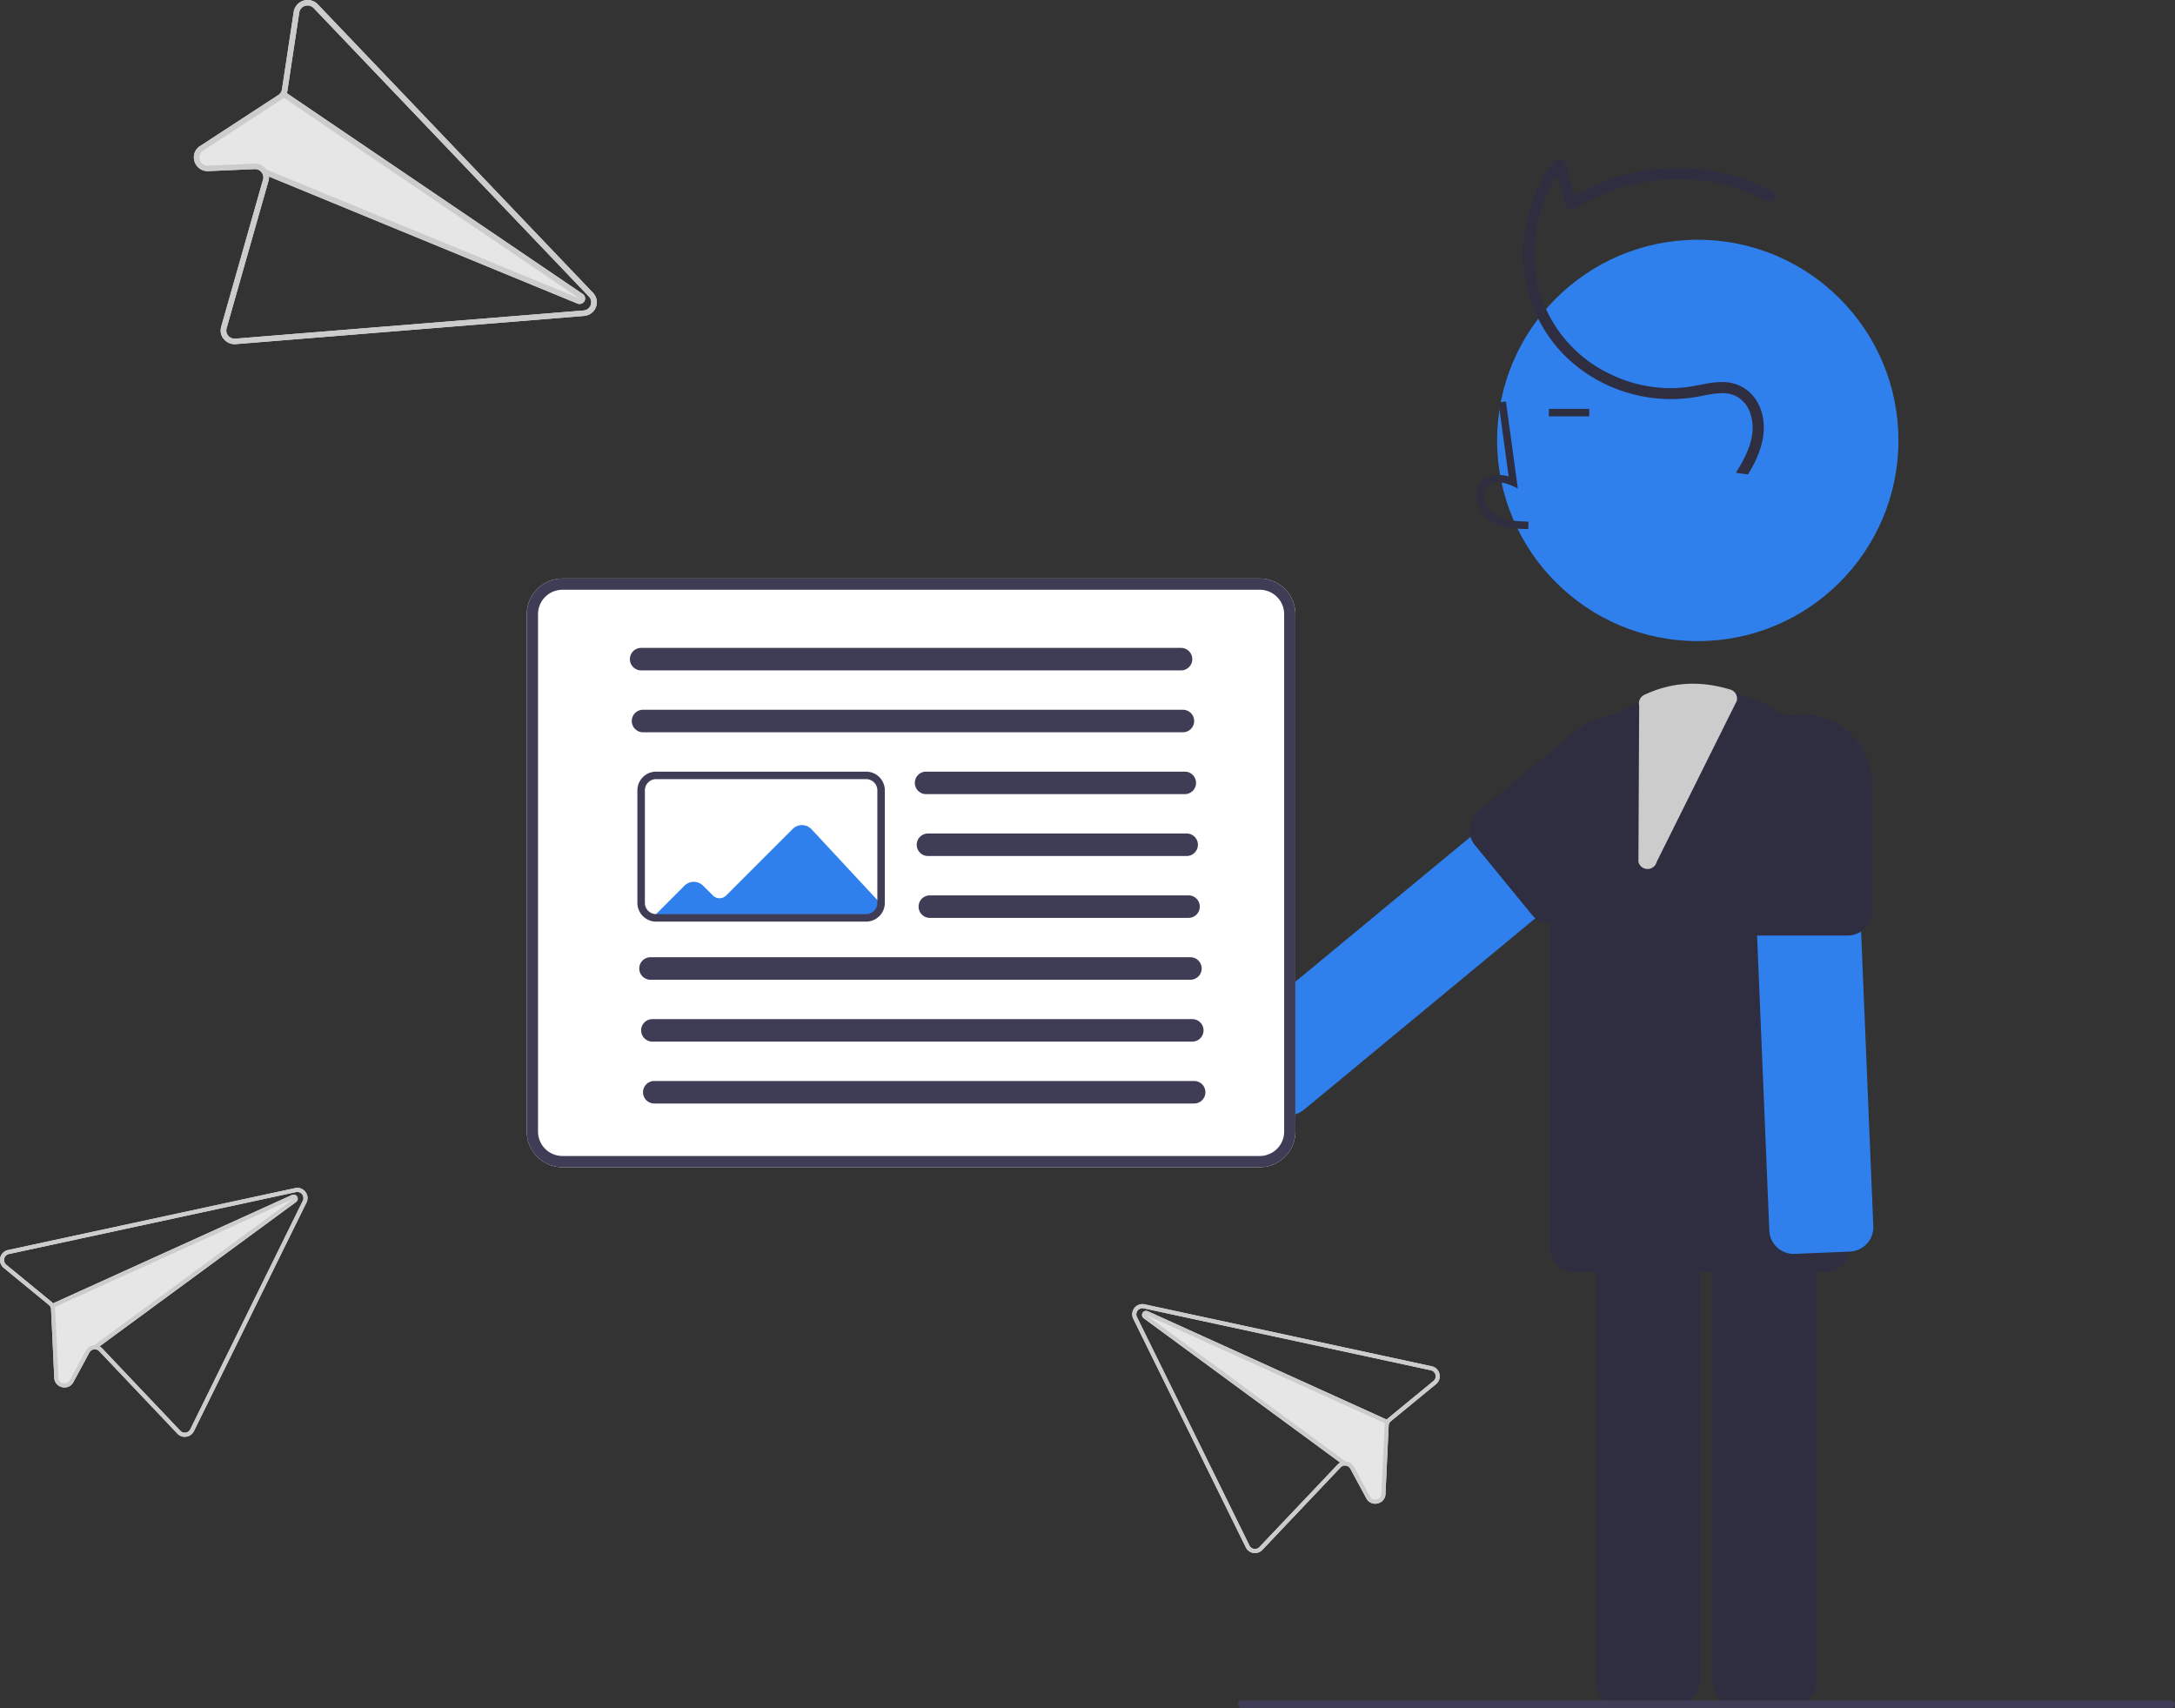 <?xml version="1.0" encoding="UTF-8" standalone="no"?>
<svg
   xmlns:dc="http://purl.org/dc/elements/1.1/"
   xmlns:cc="http://creativecommons.org/ns#"
   xmlns:rdf="http://www.w3.org/1999/02/22-rdf-syntax-ns#"
   xmlns:svg="http://www.w3.org/2000/svg"
   xmlns="http://www.w3.org/2000/svg"
   xmlns:sodipodi="http://sodipodi.sourceforge.net/DTD/sodipodi-0.dtd"
   xmlns:inkscape="http://www.inkscape.org/namespaces/inkscape"
   id="e40dbab3-7199-42f3-a1b5-5e6095ffebac"
   data-name="Layer 1"
   width="580.101"
   height="455.488"
   viewBox="0 0 580.101 455.488"
   version="1.1"
   sodipodi:docname="nnc_News_art.svg"
   inkscape:version="1.0.2 (394de47547, 2021-03-26)">
  <rect x="0" y="0" width="580.101" height="455.488" fill="#333333" stroke="none"/>
  <defs
     id="defs73" />
  <sodipodi:namedview
     pagecolor="#ffffff"
     bordercolor="#666666"
     borderopacity="1"
     objecttolerance="10"
     gridtolerance="10"
     guidetolerance="10"
     inkscape:pageopacity="0"
     inkscape:pageshadow="2"
     inkscape:window-width="1680"
     inkscape:window-height="976"
     id="namedview71"
     showgrid="false"
     inkscape:zoom="1.3787402"
     inkscape:cx="290.0506"
     inkscape:cy="227.74414"
     inkscape:window-x="0"
     inkscape:window-y="0"
     inkscape:window-maximized="1"
     inkscape:current-layer="e40dbab3-7199-42f3-a1b5-5e6095ffebac" />
  <circle
     cx="452.82"
     cy="117.456"
     r="53.519"
     fill="#6c63ff"
     id="circle2"
     style="fill:#2f80ed;fill-opacity:1" />
  <path
     d="M766.702,670.558V547.543a6.508,6.508,0,0,1,6.5-6.5h14.759a6.508,6.508,0,0,1,6.5,6.5V670.558a6.508,6.508,0,0,1-6.5,6.5H773.202A6.508,6.508,0,0,1,766.702,670.558Z"
     transform="translate(-309.949 -222.256)"
     fill="#2f2e41"
     id="path4" />
  <path
     d="M735.509,670.558V547.543a6.508,6.508,0,0,1,6.5-6.5h14.76a6.508,6.508,0,0,1,6.5,6.5V670.558a6.508,6.508,0,0,1-6.5,6.5H742.009A6.508,6.508,0,0,1,735.509,670.558Z"
     transform="translate(-309.949 -222.256)"
     fill="#2f2e41"
     id="path6" />
  <path
     d="M723.346,555.005V446.061a40.031,40.031,0,0,1,40.031-40.031h0a40.031,40.031,0,0,1,40.031,40.031V555.005a6.5,6.5,0,0,1-6.5,6.5h-67.062A6.5,6.5,0,0,1,723.346,555.005Z"
     transform="translate(-309.949 -222.256)"
     fill="#2f2e41"
     id="path8" />
  <path
     d="M717.573,363.37l.056-2c-3.721-.104-7.001-.337-9.466-2.138a6.148,6.148,0,0,1-2.381-4.528,3.514,3.514,0,0,1,1.153-2.895c1.636-1.382,4.269-.935,6.188-.055l1.655.759-3.173-23.19-1.981.271,2.699,19.727c-2.607-.767-5.023-.437-6.678.961a5.471,5.471,0,0,0-1.86,4.492,8.133,8.133,0,0,0,3.2,6.073C710.151,363.162,714.266,363.277,717.573,363.37Z"
     transform="translate(-309.949 -222.256)"
     fill="#2f2e41"
     id="path10" />
  <rect
     x="413.103"
     y="109.04"
     width="10.771"
     height="2"
     fill="#2f2e41"
     id="rect12" />
  <path
     d="M783.941,554.93a6.454,6.454,0,0,1-2.092-4.514L776.753,427.508a6.5,6.5,0,0,1,6.225-6.764l14.747-.612a6.506,6.506,0,0,1,6.763,6.225l5.096,122.909a6.508,6.508,0,0,1-6.225,6.764l-14.747.611a6.561,6.561,0,0,1-1.405-.091A6.453,6.453,0,0,1,783.941,554.93Z"
     transform="translate(-309.949 -222.256)"
     fill="#6c63ff"
     id="path14"
     style="fill:#2f80ed;fill-opacity:1" />
  <path
     d="M802.759,471.744h-24a6.507,6.507,0,0,1-6.5-6.5v-34a18.5,18.5,0,0,1,37,0v34A6.507,6.507,0,0,1,802.759,471.744Z"
     transform="translate(-309.949 -222.256)"
     fill="#2f2e41"
     id="path16" />
  <path
     d="M648.638,517.293,639.229,505.921a6.508,6.508,0,0,1,.864-9.152l94.781-78.416a6.504,6.504,0,0,1,9.151.864l9.409,11.373a6.5,6.5,0,0,1-.865,9.151L657.79,518.157a6.507,6.507,0,0,1-8.144.119A6.561,6.561,0,0,1,648.638,517.293Z"
     transform="translate(-309.949 -222.256)"
     fill="#6c63ff"
     id="path18"
     style="fill:#2f80ed;fill-opacity:1" />
  <path
     d="M718.535,466.217l-15.203-18.57a6.507,6.507,0,0,1,.912-9.147l26.308-21.538a18.5,18.5,0,1,1,23.438,28.63l-26.308,21.538A6.507,6.507,0,0,1,718.535,466.217Z"
     transform="translate(-309.949 -222.256)"
     fill="#2f2e41"
     id="path20" />
  <path
     d="M776.187,348.773c2.787-4.656,4.968-9.786,3.933-15.302-.924-4.926-4.469-8.762-9.567-9.266-3.07-.303-6.125.516-9.123,1.05a34.246,34.246,0,0,1-7.448.482,36.994,36.994,0,0,1-14.451-3.664,35.469,35.469,0,0,1-19.056-22.331c-3.042-11.074-.783-23.649,6.44-32.663l-2.507-.662,3.264,10.724a1.515,1.515,0,0,0,2.204.896,51.664,51.664,0,0,1,40.201-6.427,48.947,48.947,0,0,1,11.031,4.243c1.704.906,3.221-1.683,1.514-2.59a54.697,54.697,0,0,0-42.915-3.288,52.214,52.214,0,0,0-11.345,5.472l2.204.896-3.264-10.724a1.512,1.512,0,0,0-2.507-.662,40.207,40.207,0,0,0-8.241,30.483,37.94,37.94,0,0,0,16.429,26.319,40.458,40.458,0,0,0,30.554,6.142c2.936-.564,6.265-1.372,9.146-.143a7.9,7.9,0,0,1,4.234,5.208c1.632,5.531-1.145,10.784-3.982,15.383Z"
     transform="translate(-309.949 -222.256)"
     fill="#2f2e41"
     id="path22" />
  <path
     d="M749.376,453.997l-.037-0a2.466,2.466,0,0,1-2.399-1.927l.196-41.668a2.535,2.535,0,0,1,1.4-2.853c7.253-3.407,14.749-3.865,22.913-1.397a2.502,2.502,0,0,1,1.707,3.042L751.79,452.136A2.465,2.465,0,0,1,749.376,453.997Z"
     transform="translate(-309.949 -222.256)"
     fill="#ccc"
     id="path24" />
  <path
     d="M889.051,677.744h-248a1,1,0,0,1,0-2h248a1,1,0,0,1,0,2Z"
     transform="translate(-309.949 -222.256)"
     fill="#3f3d56"
     id="path26" />
  <path
     d="M645.949,533.538h-186a9.511,9.511,0,0,1-9.5-9.5v-138a9.511,9.511,0,0,1,9.5-9.5h186a9.511,9.511,0,0,1,9.5,9.5v138A9.511,9.511,0,0,1,645.949,533.538Z"
     transform="translate(-309.949 -222.256)"
     fill="#fff"
     id="path28" />
  <path
     d="M484.027,466.948l35.971.59h20.952a3.504,3.504,0,0,0,3.5-3.5v-1.223l-18.041-19.399a3.5,3.5,0,0,0-5.038-.091l-17.744,17.744a2.502,2.502,0,0,1-3.534.001l-2.626-2.622a3.503,3.503,0,0,0-4.949.002Z"
     transform="translate(-309.949 -222.256)"
     fill="#6c63ff"
     id="path30"
     style="fill:#2f80ed;fill-opacity:1" />
  <path
     d="M645.949,533.538h-186a9.511,9.511,0,0,1-9.5-9.5v-138a9.511,9.511,0,0,1,9.5-9.5h186a9.511,9.511,0,0,1,9.5,9.5v138A9.511,9.511,0,0,1,645.949,533.538Zm-186-154a6.507,6.507,0,0,0-6.5,6.5v138a6.507,6.507,0,0,0,6.5,6.5h186a6.507,6.507,0,0,0,6.5-6.5v-138a6.507,6.507,0,0,0-6.5-6.5Z"
     transform="translate(-309.949 -222.256)"
     fill="#3f3d56"
     id="path32" />
  <path
     d="M624.949,401.038h-144a3,3,0,0,1,0-6h144a3,3,0,0,1,0,6Z"
     transform="translate(-309.949 -222.256)"
     fill="#3f3d56"
     id="path34" />
  <path
     d="M625.449,417.538h-144a3,3,0,0,1,0-6h144a3,3,0,0,1,0,6Z"
     transform="translate(-309.949 -222.256)"
     fill="#3f3d56"
     id="path36" />
  <path
     d="M625.949,434.038h-69a3,3,0,0,1,0-6h69a3,3,0,0,1,0,6Z"
     transform="translate(-309.949 -222.256)"
     fill="#3f3d56"
     id="path38" />
  <path
     d="M626.449,450.538h-69a3,3,0,0,1,0-6h69a3,3,0,0,1,0,6Z"
     transform="translate(-309.949 -222.256)"
     fill="#3f3d56"
     id="path40" />
  <path
     d="M626.949,467.038h-69a3,3,0,0,1,0-6h69a3,3,0,0,1,0,6Z"
     transform="translate(-309.949 -222.256)"
     fill="#3f3d56"
     id="path42" />
  <path
     d="M627.449,483.538h-144a3,3,0,0,1,0-6h144a3,3,0,0,1,0,6Z"
     transform="translate(-309.949 -222.256)"
     fill="#3f3d56"
     id="path44" />
  <path
     d="M627.949,500.038h-144a3,3,0,0,1,0-6h144a3,3,0,0,1,0,6Z"
     transform="translate(-309.949 -222.256)"
     fill="#3f3d56"
     id="path46" />
  <path
     d="M628.449,516.538h-144a3,3,0,1,1,0-6h144a3,3,0,0,1,0,6Z"
     transform="translate(-309.949 -222.256)"
     fill="#3f3d56"
     id="path48" />
  <path
     d="M540.949,468.038h-56a4.916,4.916,0,0,1-2.384-.61h-.014l-.254-.153a4.98,4.98,0,0,1-2.348-4.237v-30a5.006,5.006,0,0,1,5-5h56a5.006,5.006,0,0,1,5,5v30A5.006,5.006,0,0,1,540.949,468.038Zm-57.714-2.541.144.088a2.906,2.906,0,0,0,1.571.452h56a3.003,3.003,0,0,0,3-3v-30a3.003,3.003,0,0,0-3-3h-56a3.003,3.003,0,0,0-3,3v30A2.987,2.987,0,0,0,483.235,465.497Z"
     transform="translate(-309.949 -222.256)"
     fill="#3f3d56"
     id="path50" />
  <path
     d="M312.093,555.619a2.722,2.722,0,0,0-1.149,4.763l12.027,9.873a1.769,1.769,0,0,1,.429.529,1.663,1.663,0,0,1,.167.655l.855,18.232a2.66,2.66,0,0,0,2.108,2.527l.021.005a2.657,2.657,0,0,0,2.975-1.363l4.27-7.898a1.637,1.637,0,0,1,1.457-.847,1.582,1.582,0,0,1,1.163.508L357.264,604.584a2.701,2.701,0,0,0,2.381.816,2.729,2.729,0,0,0,2.027-1.484l30.015-60.953a2.72,2.72,0,0,0-3.015-3.864l-.982.211-75.596,16.307Zm-.462,3.924a1.635,1.635,0,0,1,.694-2.859l75.572-16.301,1.006-.217a1.635,1.635,0,0,1,1.81,2.316L360.698,603.434a1.631,1.631,0,0,1-2.645.4l-20.847-21.982a2.607,2.607,0,0,0-.71-.541l52.412-38.5a1.089,1.089,0,0,0-.908-1.938.949.949,0,0,0-.175.061L324.082,569.844a2.682,2.682,0,0,0-.423-.428l-12.027-9.873Z"
     transform="translate(-309.949 -222.256)"
     fill="#e6e6e6"
     id="path52" />
  <path
     d="M312.093,555.619a2.722,2.722,0,0,0-1.149,4.763l12.027,9.873a1.769,1.769,0,0,1,.429.529,1.663,1.663,0,0,1,.167.655l.855,18.232a2.66,2.66,0,0,0,2.108,2.527l.021.005a2.657,2.657,0,0,0,2.975-1.363l4.27-7.898a1.637,1.637,0,0,1,1.457-.847,1.582,1.582,0,0,1,1.163.508L357.264,604.584a2.701,2.701,0,0,0,2.381.816,2.729,2.729,0,0,0,2.027-1.484l30.015-60.953a2.72,2.72,0,0,0-3.015-3.864l-.982.211-75.596,16.307Zm-.462,3.924a1.635,1.635,0,0,1,.694-2.859l75.572-16.301,1.006-.217a1.635,1.635,0,0,1,1.81,2.316L360.698,603.434a1.631,1.631,0,0,1-2.645.4l-20.847-21.982a2.607,2.607,0,0,0-.71-.541,2.646,2.646,0,0,0-1.235-.307c-.061-.002-.123.001-.185.004l-.005-.001A2.713,2.713,0,0,0,332.842,582.424l-4.271,7.904a1.583,1.583,0,0,1-1.789.813l-.011-.002a1.579,1.579,0,0,1-1.263-1.516l-.855-18.232a2.573,2.573,0,0,0-.086-.57l.001-.005a2.607,2.607,0,0,0-.197-.517,2.527,2.527,0,0,0-.289-.454,2.682,2.682,0,0,0-.423-.428l-12.027-9.873Z"
     transform="translate(-309.949 -222.256)"
     fill="#ccc"
     id="path54" />
  <path
     d="M324.082,569.844l63.744-28.909a.949.949,0,0,1,.175-.061,1.089,1.089,0,0,1,.908,1.938l-52.412,38.5-.925.681-.641-.877.141-.108.005.001,53.185-39.075-63.693,28.881-.001.005-.278.122-.449-.99Z"
     transform="translate(-309.949 -222.256)"
     fill="#ccc"
     id="path56" />
  <path
     d="M691.806,586.619l-75.596-16.307-.982-.211a2.72,2.72,0,0,0-3.015,3.864L642.227,634.917a2.729,2.729,0,0,0,2.027,1.484,2.701,2.701,0,0,0,2.381-.816l20.847-21.982a1.582,1.582,0,0,1,1.163-.508,1.637,1.637,0,0,1,1.457.847l4.27,7.898a2.657,2.657,0,0,0,2.975,1.363l.021-.005a2.66,2.66,0,0,0,2.108-2.527l.855-18.232a1.663,1.663,0,0,1,.167-.655,1.769,1.769,0,0,1,.429-.529l12.027-9.873a2.722,2.722,0,0,0-1.149-4.763Zm.462,3.924-12.027,9.873a2.683,2.683,0,0,0-.423.428L616.073,571.935a.949.949,0,0,0-.175-.061,1.089,1.089,0,0,0-.908,1.938l52.412,38.5a2.607,2.607,0,0,0-.71.541l-20.847,21.982a1.631,1.631,0,0,1-2.645-.4L613.186,573.481a1.635,1.635,0,0,1,1.81-2.316l1.006.217L691.574,587.684a1.635,1.635,0,0,1,.694,2.859Z"
     transform="translate(-309.949 -222.256)"
     fill="#e6e6e6"
     id="path58" />
  <path
     d="M691.806,586.619l-75.596-16.307-.982-.211a2.72,2.72,0,0,0-3.015,3.864L642.227,634.917a2.729,2.729,0,0,0,2.027,1.484,2.701,2.701,0,0,0,2.381-.816l20.847-21.982a1.582,1.582,0,0,1,1.163-.508,1.637,1.637,0,0,1,1.457.847l4.27,7.898a2.657,2.657,0,0,0,2.975,1.363l.021-.005a2.66,2.66,0,0,0,2.108-2.527l.855-18.232a1.663,1.663,0,0,1,.167-.655,1.769,1.769,0,0,1,.429-.529l12.027-9.873a2.722,2.722,0,0,0-1.149-4.763Zm.462,3.924-12.027,9.873a2.683,2.683,0,0,0-.423.428,2.527,2.527,0,0,0-.289.454,2.607,2.607,0,0,0-.197.517l.001.005a2.573,2.573,0,0,0-.086.57l-.855,18.232a1.579,1.579,0,0,1-1.263,1.516l-.011.002a1.583,1.583,0,0,1-1.789-.813l-4.271-7.904a2.713,2.713,0,0,0-2.229-1.417l-.005.001c-.062-.003-.124-.006-.185-.004a2.646,2.646,0,0,0-1.235.307,2.607,2.607,0,0,0-.71.541l-20.847,21.982a1.631,1.631,0,0,1-2.645-.4L613.186,573.481a1.635,1.635,0,0,1,1.81-2.316l1.006.217L691.574,587.684a1.635,1.635,0,0,1,.694,2.859Z"
     transform="translate(-309.949 -222.256)"
     fill="#ccc"
     id="path60" />
  <path
     d="M680.058,600.952l-.449.99-.278-.122-.001-.005-63.693-28.881,53.185,39.075.005-.001.141.108-.641.877-.925-.681-52.412-38.5a1.089,1.089,0,0,1,.908-1.938.949.949,0,0,1,.175.061l63.744,28.909Z"
     transform="translate(-309.949 -222.256)"
     fill="#ccc"
     id="path62" />
  <path
     d="M394.705,223.412a3.758,3.758,0,0,0-6.414,1.969l-3.136,20.707a2.352,2.352,0,0,1-.32.861,2.258,2.258,0,0,1-.653.646L363.336,261.189a3.545,3.545,0,0,0-1.487,4.18l.009.028a3.642,3.642,0,0,0,3.701,2.49l12.302-.534a2.255,2.255,0,0,1,2.024,1.096,2.094,2.094,0,0,1,.222,1.693l-11.164,39.26a3.581,3.581,0,0,0,.718,3.312,3.777,3.777,0,0,0,3.175,1.313l92.868-7.514a3.765,3.765,0,0,0,2.253-.979,3.61,3.61,0,0,0,.167-5.172l-.941-.988-72.479-75.962Zm-4.942,2.181a2.186,2.186,0,0,1,.684-1.277,2.273,2.273,0,0,1,3.169.101l72.456,75.939.965,1.01a2.181,2.181,0,0,1,.592,1.308,2.213,2.213,0,0,1-2.041,2.382l-92.868,7.514a2.278,2.278,0,0,1-.779-.073,2.19,2.19,0,0,1-1.557-2.702l11.164-39.259a3.444,3.444,0,0,0,.136-1.193l82.243,33.86a1.515,1.515,0,0,0,1.655-.316,1.445,1.445,0,0,0-.014-2.072,1.295,1.295,0,0,0-.196-.16l-78.949-53.57a3.553,3.553,0,0,0,.205-.784l3.136-20.707Z"
     transform="translate(-309.949 -222.256)"
     fill="#e6e6e6"
     id="path64" />
  <path
     d="M394.705,223.412a3.758,3.758,0,0,0-6.414,1.969l-3.136,20.707a2.352,2.352,0,0,1-.32.861,2.258,2.258,0,0,1-.653.646L363.336,261.189a3.545,3.545,0,0,0-1.487,4.18l.009.028a3.642,3.642,0,0,0,3.701,2.49l12.302-.534a2.255,2.255,0,0,1,2.024,1.096,2.094,2.094,0,0,1,.222,1.693l-11.164,39.26a3.581,3.581,0,0,0,.718,3.312,3.777,3.777,0,0,0,3.175,1.313l92.868-7.514a3.765,3.765,0,0,0,2.253-.979,3.61,3.61,0,0,0,.167-5.172l-.941-.988-72.479-75.962Zm-4.942,2.181a2.186,2.186,0,0,1,.684-1.277,2.273,2.273,0,0,1,3.169.101l72.456,75.939.965,1.01a2.181,2.181,0,0,1,.592,1.308,2.213,2.213,0,0,1-2.041,2.382l-92.868,7.514a2.278,2.278,0,0,1-.779-.073,2.19,2.19,0,0,1-1.557-2.702l11.164-39.259a3.444,3.444,0,0,0,.136-1.193,3.511,3.511,0,0,0-.51-1.638c-.04-.072-.087-.141-.134-.211l-.002-.007a3.745,3.745,0,0,0-3.238-1.593l-12.31.536a2.169,2.169,0,0,1-2.217-1.503l-.005-.014a2.104,2.104,0,0,1,.893-2.506l20.846-13.595a3.515,3.515,0,0,0,.611-.493l.007-.002a3.519,3.519,0,0,0,.469-.585,3.374,3.374,0,0,0,.33-.648,3.553,3.553,0,0,0,.205-.784l3.136-20.707Z"
     transform="translate(-309.949 -222.256)"
     fill="#ccc"
     id="path66" />
  <path
     d="M386.422,247.083l78.949,53.57a1.295,1.295,0,0,1,.196.16,1.445,1.445,0,0,1,.322,1.623,1.504,1.504,0,0,1-1.963.765l-82.243-33.86-1.453-.596.58-1.346.226.088.002.007,83.465,34.355L385.623,248.317l-.007.002-.34-.236.849-1.203Z"
     transform="translate(-309.949 -222.256)"
     fill="#ccc"
     id="path68" />
</svg>
